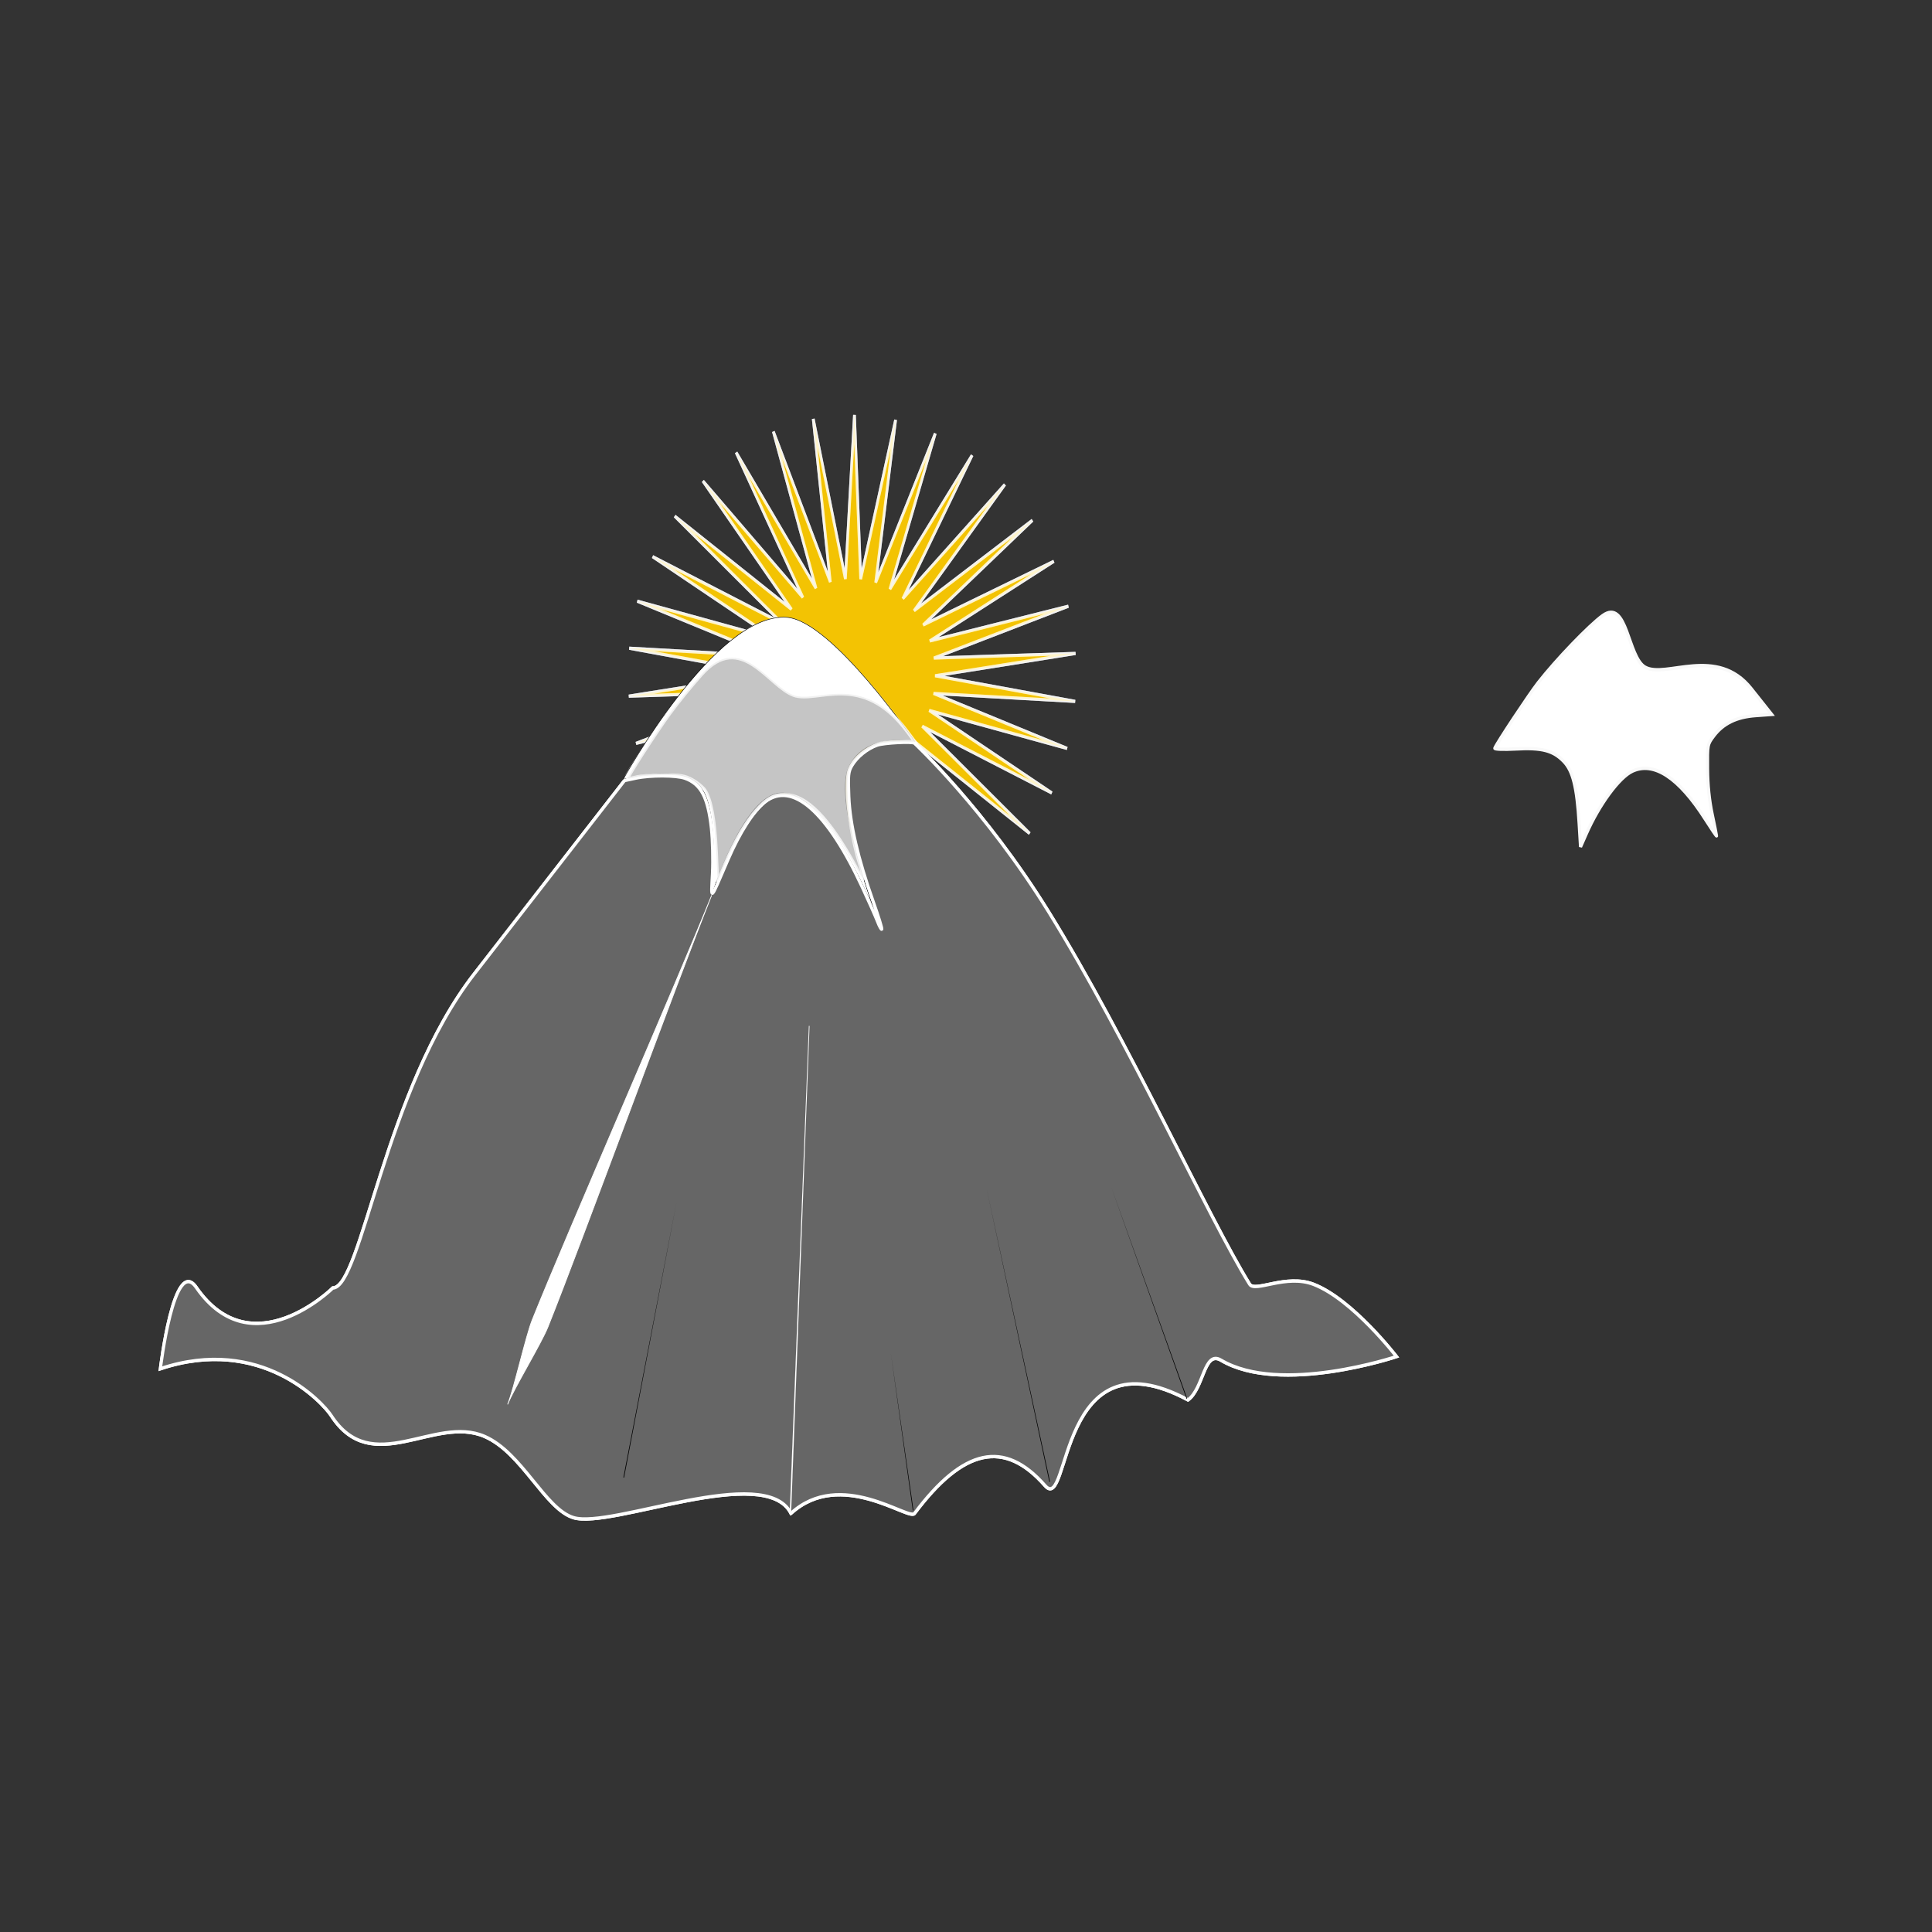 <svg:svg xmlns:dc="http://purl.org/dc/elements/1.1/" xmlns:ns1="http://sodipodi.sourceforge.net/DTD/sodipodi-0.dtd" xmlns:ns2="http://www.inkscape.org/namespaces/inkscape" xmlns:ns4="http://creativecommons.org/ns#" xmlns:rdf="http://www.w3.org/1999/02/22-rdf-syntax-ns#" xmlns:svg="http://www.w3.org/2000/svg" height="321.743" id="svg8" version="1.1" viewBox="-22.732 -40.516 321.743 321.743" width="321.743" ns1:docname="mountain.svg" ns2:version="0.92.3 (2405546, 2018-03-11)">
  <svg:rect x="-22.732" y="-40.516" width="321.743" height="321.743" fill="#333333" stroke="none"/>
  <svg:defs id="defs2">
    <ns2:path-effect effect="powerstroke" end_linecap_type="zerowidth" id="path-effect896" interpolator_beta="0.2" interpolator_type="CubicBezierJohan" is_visible="true" linejoin_type="extrp_arc" miter_limit="4" offset_points="0.159,-3.163" sort_points="true" start_linecap_type="zerowidth" />
    <ns2:path-effect effect="spiro" id="path-effect894" is_visible="true" />
    <ns2:path-effect effect="simplify" helper_size="0" id="path-effect892" is_visible="true" simplifyJustCoalesce="false" simplify_individual_paths="false" simplify_just_coalesce="false" simplifyindividualpaths="false" smooth_angles="360" steps="1" threshold="0.5" />
    <ns2:path-effect effect="powerstroke" end_linecap_type="zerowidth" id="path-effect12595" interpolator_beta="0.2" interpolator_type="CubicBezierJohan" is_visible="true" linejoin_type="extrp_arc" miter_limit="4" offset_points="0,0.132" sort_points="true" start_linecap_type="zerowidth" />
    <ns2:path-effect effect="spiro" id="path-effect12593" is_visible="true" />
    <ns2:path-effect effect="simplify" helper_size="0" id="path-effect12591" is_visible="true" simplifyJustCoalesce="false" simplify_individual_paths="false" simplify_just_coalesce="false" simplifyindividualpaths="false" smooth_angles="360" steps="1" threshold="0.5" />
    <ns2:path-effect effect="powerstroke" end_linecap_type="zerowidth" id="path-effect12587" interpolator_beta="0.2" interpolator_type="CubicBezierJohan" is_visible="true" linejoin_type="extrp_arc" miter_limit="4" offset_points="0,0.132" sort_points="true" start_linecap_type="zerowidth" />
    <ns2:path-effect effect="spiro" id="path-effect12585" is_visible="true" />
    <ns2:path-effect effect="simplify" helper_size="0" id="path-effect12583" is_visible="true" simplifyJustCoalesce="false" simplify_individual_paths="false" simplify_just_coalesce="false" simplifyindividualpaths="false" smooth_angles="360" steps="1" threshold="0.5" />
    <ns2:path-effect effect="powerstroke" end_linecap_type="zerowidth" id="path-effect12579" interpolator_beta="0.2" interpolator_type="CubicBezierJohan" is_visible="true" linejoin_type="extrp_arc" miter_limit="4" offset_points="0,0.132" sort_points="true" start_linecap_type="zerowidth" />
    <ns2:path-effect effect="spiro" id="path-effect12577" is_visible="true" />
    <ns2:path-effect effect="simplify" helper_size="0" id="path-effect12575" is_visible="true" simplifyJustCoalesce="false" simplify_individual_paths="false" simplify_just_coalesce="false" simplifyindividualpaths="false" smooth_angles="360" steps="1" threshold="0.5" />
    <ns2:path-effect effect="powerstroke" end_linecap_type="zerowidth" id="path-effect12571" interpolator_beta="0.2" interpolator_type="CubicBezierJohan" is_visible="true" linejoin_type="extrp_arc" miter_limit="4" offset_points="0,0.132" sort_points="true" start_linecap_type="zerowidth" />
    <ns2:path-effect effect="spiro" id="path-effect12569" is_visible="true" />
    <ns2:path-effect effect="simplify" helper_size="0" id="path-effect12567" is_visible="true" simplifyJustCoalesce="false" simplify_individual_paths="false" simplify_just_coalesce="false" simplifyindividualpaths="false" smooth_angles="360" steps="1" threshold="0.5" />
    <ns2:path-effect effect="powerstroke" end_linecap_type="zerowidth" id="path-effect12563" interpolator_beta="0.2" interpolator_type="CubicBezierJohan" is_visible="true" linejoin_type="extrp_arc" miter_limit="4" offset_points="0,0.132" sort_points="true" start_linecap_type="zerowidth" />
    <ns2:path-effect effect="spiro" id="path-effect12561" is_visible="true" />
    <ns2:path-effect effect="simplify" helper_size="0" id="path-effect12559" is_visible="true" simplifyJustCoalesce="false" simplify_individual_paths="false" simplify_just_coalesce="false" simplifyindividualpaths="false" smooth_angles="360" steps="1" threshold="0.5" />
    <ns2:path-effect effect="powerstroke" end_linecap_type="zerowidth" id="path-effect12555" interpolator_beta="0.2" interpolator_type="CubicBezierJohan" is_visible="true" linejoin_type="extrp_arc" miter_limit="4" offset_points="0,0.132" sort_points="true" start_linecap_type="zerowidth" />
    <ns2:path-effect effect="spiro" id="path-effect12553" is_visible="true" />
    <ns2:path-effect effect="simplify" helper_size="0" id="path-effect12551" is_visible="true" simplifyJustCoalesce="false" simplify_individual_paths="false" simplify_just_coalesce="false" simplifyindividualpaths="false" smooth_angles="360" steps="1" threshold="0.5" />
    <svg:filter height="2" id="filter912" style="color-interpolation-filters:sRGB;" width="2" x="-0.5" y="-0.5" ns2:label="Air Spray" ns2:menu="Scatter" ns2:menu-tooltip="Convert to small scattered particles with some thickness">
      <svg:feGaussianBlur id="feGaussianBlur900" result="result1" stdDeviation="0.01" />
      <svg:feBlend id="feBlend902" in2="result1" mode="multiply" result="fbSourceGraphic" />
      <svg:feTurbulence baseFrequency="0.8" id="feTurbulence904" numOctaves="3" result="result3" seed="0" type="fractalNoise" />
      <svg:feDisplacementMap id="feDisplacementMap906" in="fbSourceGraphic" in2="result3" result="result2" scale="50" xChannelSelector="R" yChannelSelector="G" />
      <svg:feMorphology id="feMorphology908" operator="dilate" radius="1" result="result4" />
      <svg:feBlend id="feBlend910" in2="result2" mode="screen" />
    </svg:filter>
  </svg:defs>
  <ns1:namedview bordercolor="#666666" borderopacity="1.0" id="base" pagecolor="#ffffff" showgrid="false" ns2:current-layer="g878" ns2:cx="324.91397" ns2:cy="598.84323" ns2:document-units="mm" ns2:pageopacity="0.0" ns2:pageshadow="2" ns2:snap-global="true" ns2:window-height="705" ns2:window-maximized="1" ns2:window-width="1280" ns2:window-x="-8" ns2:window-y="-8" ns2:zoom="0.41" />
  <svg:g id="layer1" ns2:groupmode="layer" ns2:label="Layer 1">
    <svg:g id="g878" transform="matrix(0.449,0,0,0.483,54.665,62.092)">
      <svg:path d="m 413.316,71.469 c -0.819,-12.56 -2.308,-18.132 -5.715,-21.395 -3.953,-3.786 -8.093,-4.779 -17.84,-4.282 -4.391,0.224 -7.842,0.11 -7.717,-0.254 0.474,-1.387 12.771,-18.653 16.108,-22.616 6.714,-7.975 18.928,-19.779 23.915,-23.112 9.191,-6.142 9.189,14.447 15.765,17.808 7.705,3.938 26.531,-7.588 39.309,7.374 l 7.594,8.892 -5.935,0.398 c -7.108,0.477 -12.068,2.725 -15.563,7.052 -2.327,2.881 -2.348,2.985 -2.27,11.336 0.053,5.639 0.616,10.793 1.701,15.574 0.892,3.93 1.622,7.314 1.622,7.518 0,0.205 -1.887,-2.385 -4.192,-5.756 -9.789,-14.308 -19.054,-19.986 -27.015,-16.553 -4.891,2.109 -12.334,11.521 -17.129,21.66 l -2.109,4.459 z" id="path864" style="opacity:1;fill:#ffffff;fill-opacity:1;fill-rule:nonzero;stroke:#f9f9f9;stroke-width:1.166;stroke-linecap:square;stroke-linejoin:miter;stroke-miterlimit:4;stroke-dasharray:none;stroke-dashoffset:0;stroke-opacity:1;paint-order:normal" ns1:nodetypes="sssssssscssscsssscs" ns2:connector-curvature="0" />
      <svg:g id="g974">
        <svg:g id="g852" style="" transform="translate(4.6423182e-8,2.287832e-6)">
          <svg:path d="m 542.857,222.52 -45.21,-66.328 24.141,76.554 -32.253,-73.506 9.664,79.687 -18.197,-78.181 -5.143,80.106 -3.521,-80.193 -19.775,77.797 11.274,-79.475 -33.734,72.838 25.686,-76.05 -46.543,65.4 39.222,-70.035 -57.768,55.734 51.424,-61.636 -67.025,44.17 61.874,-51.137 -74,31.102 70.216,-38.897 -78.455,16.975 76.168,-25.333 -80.238,2.27 79.526,-10.906 -79.289,-12.513 80.176,3.893 -75.64,-26.869 78.096,18.559 -69.415,-40.31 73.356,32.593 -60.826,-52.379 66.118,45.517 -50.166,-62.664 56.628,56.891 -37.797,-70.815 45.21,66.328 -24.141,-76.554 32.253,73.506 -9.664,-79.687 18.197,78.181 5.143,-80.106 3.521,80.193 19.775,-77.797 -11.274,79.475 33.734,-72.838 -25.686,76.05 46.543,-65.4 -39.222,70.035 57.768,-55.734 -51.424,61.636 67.025,-44.17 -61.873,51.137 74,-31.102 -70.216,38.897 78.455,-16.975 -76.168,25.333 80.238,-2.27 -79.526,10.906 79.289,12.513 -80.176,-3.893 75.64,26.869 -78.096,-18.559 69.415,40.31 -73.356,-32.593 60.826,52.379 -66.118,-45.517 50.166,62.664 -56.628,-56.891 z" id="path854" style="opacity:0.759;fill:#ffcc00;fill-opacity:1;fill-rule:nonzero;stroke:#ffffff;stroke-width:1.542;stroke-linecap:square;stroke-linejoin:miter;stroke-miterlimit:4;stroke-dasharray:none;stroke-dashoffset:0;stroke-opacity:1;paint-order:normal" transform="matrix(0.655,0,0,0.706,-168.828,-60.224)" ns1:arg1="1.0265158" ns1:arg2="1.1189156" ns1:cx="477.14285" ns1:cy="113.94826" ns1:r1="126.9099" ns1:r2="46.956661" ns1:sides="34" ns1:type="star" ns2:flatsided="false" ns2:randomized="0" ns2:rounded="0" ns2:transform-center-x="-0.96770934" ns2:transform-center-y="-3.0459535" />
          <svg:path d="m 119.424,0.408 c 16.722,1.059 47.518,42.904 47.518,42.904 0,0 -17.874,-3.749 -24.395,8.484 -6.521,12.233 11.702,55.674 11.702,55.674 0,0 -17.878,-46.906 -36.895,-46.498 -13.943,0.299 -25.748,35.225 -25.748,35.225 0,0 3.247,-30.063 -4.539,-37.888 -7.785,-7.825 -28.318,-2.012 -28.318,-2.012 0,0 34.015,-57.578 60.675,-55.889 z" id="path826" style="fill:#280b0b;stroke:#000000;stroke-width:0.176px;stroke-linecap:butt;stroke-linejoin:miter;stroke-opacity:1" ns1:nodetypes="sczcaczcs" ns2:connector-curvature="0" />
          <svg:path d="m 456.571,1167.333 c -36.107,-66.068 -251.342,20.454 -304.286,5.638 -39.822,-11.143 -72.057,-84.581 -124.48,-105.693 -70.187,-28.267 -157.406,54.927 -214.675,-27.054 -12.028,-17.218 -98.417,-104.775 -239.155,-61.024 0,0 19.004,-147.833 50.266,-105.776 77.982,104.907 191.089,0.722 191.089,0.722 40.225,-0.701 72.722,-258.796 197.924,-408.582 l 210.359,-251.665 15.527,-3.118 c 20.227,-4.062 56.83,-3.991 69.147,0.135 22.347,7.485 32.254,25.053 36.959,65.542 1.721,14.806 2.395,41.063 1.498,58.348 -1.862,35.892 -4.436,38.046 21.722,-18.177 16.431,-35.316 35.781,-63.355 51.663,-74.86 38.122,-27.615 87.02,12.202 136.317,111.003 9.183,18.404 18.77,38.481 21.305,44.615 2.535,6.134 5.173,10.589 5.861,9.901 0.689,-0.689 -4.544,-16.453 -11.629,-35.033 -21.664,-56.814 -32.835,-101.413 -34.427,-137.449 -1.232,-27.883 -0.748,-32.439 4.284,-40.383 7.198,-11.364 21.658,-22.211 35.537,-26.658 9.591,-3.073 49.557,-4.991 52.027,-2.496 0.917,0.926 98.628,85.565 187.79,219.42 111.066,166.74 222.915,396.783 281.305,484.544 7.429,11.166 51.089,-13.702 89.642,0.192 54.498,19.641 115.919,93.953 115.919,93.953 0,0 -162.341,50.614 -245.72,4.658 -23.889,-13.167 -23.837,36.624 -46.056,51.717 -183.369,-91.468 -164.584,149.141 -200,111.633 -57.077,-60.45 -114.469,-48.722 -182.857,36.151 -7.79,9.668 -103.217,-59.165 -172.857,-0.202 z" id="path853" style="opacity:1;fill:#666666;fill-opacity:1;fill-rule:nonzero;stroke:#ffffff;stroke-width:4.406;stroke-linecap:square;stroke-linejoin:miter;stroke-miterlimit:4;stroke-dasharray:none;stroke-dashoffset:0;stroke-opacity:1;paint-order:normal" transform="scale(0.265)" ns1:nodetypes="cssscssscscccsssscsssscssscscsscc" ns2:connector-curvature="0" />
          <svg:path d="m 350.001,304.805 c -1.905,-40.613 -7.339,-68.097 -15.818,-80 -2.799,-3.929 -10.75,-10.036 -17.669,-13.571 -10.487,-5.358 -17.117,-6.417 -39.833,-6.36 -14.988,0.037 -32.358,1.252 -38.6,2.699 -6.242,1.447 -11.691,2.288 -12.11,1.869 -1.317,-1.317 37.779,-57.74 58.128,-83.889 10.715,-13.768 31.068,-37.048 45.23,-51.731 55.544,-57.592 99.655,-79.598 135.615,-67.655 33.247,11.043 89.105,63.002 152.651,141.997 l 10.746,13.359 -18.325,-0.106 c -10.079,-0.058 -22.691,0.807 -28.027,1.921 -14.998,3.134 -33.178,14.863 -41.096,26.516 -6.251,9.2 -7.178,13.648 -7.178,34.451 0,25.626 7.632,68.57 17.052,95.95 8.39,24.387 7.214,25.441 -5.026,4.505 -37.527,-64.186 -69.485,-94.24 -100.213,-94.24 -15.149,0 -24.33,4.776 -39.381,20.485 -15.066,15.725 -30.082,39.489 -43.661,69.095 l -10.676,23.277 z" id="path855" style="opacity:0.759;fill:#ffffff;fill-opacity:1;fill-rule:nonzero;stroke:#ffffff;stroke-width:4.406;stroke-linecap:square;stroke-linejoin:miter;stroke-miterlimit:4;stroke-dasharray:none;stroke-dashoffset:0;stroke-opacity:1;paint-order:normal" transform="scale(0.265)" ns2:connector-curvature="0" />
          <svg:path d="m 352.485,299.718 c -3.096,-47.47 -8.722,-68.53 -21.601,-80.863 -14.942,-14.308 -30.59,-18.063 -67.425,-16.183 -16.595,0.847 -29.639,0.417 -29.168,-0.961 1.792,-5.242 48.27,-70.498 60.881,-85.477 25.374,-30.141 71.539,-74.755 90.389,-87.353 34.736,-23.215 34.73,54.602 59.583,67.305 29.12,14.884 100.275,-28.68 148.57,27.87 l 28.701,33.606 -22.432,1.505 c -26.863,1.803 -45.611,10.298 -58.82,26.654 -8.795,10.89 -8.873,11.281 -8.578,42.844 0.199,21.313 2.327,40.791 6.429,58.863 3.372,14.855 6.131,27.642 6.131,28.416 0,0.774 -7.131,-9.016 -15.846,-21.755 -36.998,-54.078 -72.016,-75.536 -102.103,-62.563 -18.486,7.971 -46.618,43.543 -64.741,81.864 l -7.971,16.855 z" id="path857" style="opacity:1;fill:#ffffff;fill-opacity:1;fill-rule:nonzero;stroke:#f9f9f9;stroke-width:4.406;stroke-linecap:square;stroke-linejoin:miter;stroke-miterlimit:4;stroke-dasharray:none;stroke-dashoffset:0;stroke-opacity:1;paint-order:normal" transform="scale(0.265)" ns1:nodetypes="sssssssscssscsssscs" ns2:connector-curvature="0" />
          <svg:path d="m -37.042,256.179 c 0,0 0.112,0.07 0.112,0.07 17.689,-28.273 70.645,-113.161 88.334,-141.433 -17.689,28.273 -70.869,113.02 -88.559,141.293 0,0 0.112,0.07 0.112,0.07 z" id="path12549" style="fill:#000000;fill-rule:nonzero;stroke:#ffffff;stroke-width:0.265px;stroke-linecap:butt;stroke-linejoin:miter;stroke-opacity:1" ns2:connector-curvature="0" ns2:original-d="M -37.041666,256.17857 51.40476,114.81548" ns2:path-effect="#path-effect12551;#path-effect12553;#path-effect12555" />
          <svg:path d="m 58.964,297 c 0,0 0.13,0.027 0.13,0.027 3.931,-19.05 15.594,-76.227 19.525,-95.277 -3.931,19.05 -15.853,76.173 -19.784,95.223 0,0 0.13,0.027 0.13,0.027 z" id="path12557" style="fill:#000000;fill-rule:nonzero;stroke:none;stroke-width:0.265px;stroke-linecap:butt;stroke-linejoin:miter;stroke-opacity:1" ns2:connector-curvature="0" ns2:original-d="M 58.964284,297 78.619047,201.75" ns2:path-effect="#path-effect12559;#path-effect12561;#path-effect12563" />
          <svg:path d="m 216.958,298.512 c 0,0 0.129,-0.03 0.129,-0.03 -4.687,-20.26 -18.877,-81.008 -23.563,-101.268 4.687,20.26 18.619,81.068 23.306,101.327 0,0 0.129,-0.03 0.129,-0.03 z" id="path12565" style="fill:#000000;fill-rule:nonzero;stroke:none;stroke-width:0.265px;stroke-linecap:butt;stroke-linejoin:miter;stroke-opacity:1" ns2:connector-curvature="0" ns2:original-d="M 216.95833,298.51191 193.52381,197.21428" ns2:path-effect="#path-effect12567;#path-effect12569;#path-effect12571" />
          <svg:path d="m 267.834,269.809 c 0,0 0.123,-0.048 0.123,-0.048 -5.639,-14.67 -22.681,-58.633 -28.32,-73.303 5.639,14.67 22.434,58.728 28.074,73.398 0,0 0.123,-0.048 0.123,-0.048 z" id="path12573" style="fill:#000000;fill-rule:nonzero;stroke:none;stroke-width:0.265px;stroke-linecap:butt;stroke-linejoin:miter;stroke-opacity:1" ns2:connector-curvature="0" ns2:original-d="M 267.83392,269.80912 239.6369,196.45833" ns2:path-effect="#path-effect12575;#path-effect12577;#path-effect12579" />
          <svg:path d="m 120.801,308.857 c 0,0 0.132,0.005 0.132,0.005 1.391,-33.517 5.432,-134.072 6.823,-167.588 -1.391,33.517 -5.696,134.061 -7.087,167.577 0,0 0.132,0.005 0.132,0.005 z" id="path12581" style="fill:#000000;fill-rule:nonzero;stroke:#ffffff;stroke-width:0.265px;stroke-linecap:butt;stroke-linejoin:miter;stroke-opacity:1" ns2:connector-curvature="0" ns2:original-d="m 120.80119,308.85677 6.95476,-167.58296" ns2:path-effect="#path-effect12583;#path-effect12585;#path-effect12587" />
          <svg:path d="m 166.31,308.339 c 0,0 0.131,-0.02 0.131,-0.02 -1.663,-10.886 -6.783,-43.523 -8.446,-54.409 1.663,10.886 6.522,43.563 8.185,54.449 0,0 0.131,-0.02 0.131,-0.02 z" id="path12589" style="fill:#000000;fill-rule:nonzero;stroke:none;stroke-width:0.265px;stroke-linecap:butt;stroke-linejoin:miter;stroke-opacity:1" ns2:connector-curvature="0" ns2:original-d="m 166.30952,308.33927 -8.31547,-54.42856" ns2:path-effect="#path-effect12591;#path-effect12593;#path-effect12595" />
        </svg:g>
        <svg:path d="m 542.857,222.52 -45.21,-66.328 24.141,76.554 -32.253,-73.506 9.664,79.687 -18.197,-78.181 -5.143,80.106 -3.521,-80.193 -19.775,77.797 11.274,-79.475 -33.734,72.838 25.686,-76.05 -46.543,65.4 39.222,-70.035 -57.768,55.734 51.424,-61.636 -67.025,44.17 61.874,-51.137 -74,31.102 70.216,-38.897 -78.455,16.975 76.168,-25.333 -80.238,2.27 79.526,-10.906 -79.289,-12.513 80.176,3.893 -75.64,-26.869 78.096,18.559 -69.415,-40.31 73.356,32.593 -60.826,-52.379 66.118,45.517 -50.166,-62.664 56.628,56.891 -37.797,-70.815 45.21,66.328 -24.141,-76.554 32.253,73.506 -9.664,-79.687 18.197,78.181 5.143,-80.106 3.521,80.193 19.775,-77.797 -11.274,79.475 33.734,-72.838 -25.686,76.05 46.543,-65.4 -39.222,70.035 57.768,-55.734 -51.424,61.636 67.025,-44.17 -61.873,51.137 74,-31.102 -70.216,38.897 78.455,-16.975 -76.168,25.333 80.238,-2.27 -79.526,10.906 79.289,12.513 -80.176,-3.893 75.64,26.869 -78.096,-18.559 69.415,40.31 -73.356,-32.593 60.826,52.379 -66.118,-45.517 50.166,62.664 -56.628,-56.891 z" id="path856" style="opacity:0.745;fill:#ffcc00;fill-opacity:1;fill-rule:nonzero;stroke:#ffffff;stroke-width:1.542;stroke-linecap:square;stroke-linejoin:miter;stroke-miterlimit:4;stroke-dasharray:none;stroke-dashoffset:0;stroke-opacity:1;paint-order:normal" transform="matrix(0.655,0,0,0.706,-168.828,-60.224)" ns1:arg1="1.0265158" ns1:arg2="1.1189156" ns1:cx="477.14285" ns1:cy="113.94826" ns1:r1="126.9099" ns1:r2="46.956661" ns1:sides="34" ns1:type="star" ns2:flatsided="false" ns2:randomized="0" ns2:rounded="0" ns2:transform-center-x="-0.96770934" ns2:transform-center-y="-3.0459535" />
        <svg:g id="g937">
          <svg:path d="m 119.424,0.408 c 16.722,1.059 47.518,42.904 47.518,42.904 0,0 -17.874,-3.749 -24.395,8.484 -6.521,12.233 11.702,55.674 11.702,55.674 0,0 -17.878,-46.906 -36.895,-46.498 -13.943,0.299 -25.748,35.225 -25.748,35.225 0,0 3.247,-30.063 -4.539,-37.888 -7.785,-7.825 -28.318,-2.012 -28.318,-2.012 0,0 34.015,-57.578 60.675,-55.889 z" id="path858" style="fill:#ffffff;stroke:#000000;stroke-width:0.176px;stroke-linecap:butt;stroke-linejoin:miter;stroke-opacity:1" ns1:nodetypes="sczcaczcs" ns2:connector-curvature="0" />
          <svg:path d="m 456.571,1167.333 c -36.107,-66.068 -251.342,20.454 -304.286,5.638 -39.822,-11.143 -72.057,-84.581 -124.48,-105.693 -70.187,-28.267 -157.406,54.927 -214.675,-27.054 -12.028,-17.218 -98.417,-104.775 -239.155,-61.024 0,0 19.004,-147.833 50.266,-105.776 77.982,104.907 191.089,0.722 191.089,0.722 40.225,-0.701 72.722,-258.796 197.924,-408.582 l 210.359,-251.665 15.527,-3.118 c 20.227,-4.062 56.83,-3.991 69.147,0.135 22.347,7.485 32.254,25.053 36.959,65.542 1.721,14.806 2.395,41.063 1.498,58.348 -1.862,35.892 -4.436,38.046 21.722,-18.177 16.431,-35.316 35.781,-63.355 51.663,-74.86 38.122,-27.615 87.02,12.202 136.317,111.003 9.183,18.404 18.77,38.481 21.305,44.615 2.535,6.134 5.173,10.589 5.861,9.901 0.689,-0.689 -4.544,-16.453 -11.629,-35.033 -21.664,-56.814 -32.835,-101.413 -34.427,-137.449 -1.232,-27.883 -0.748,-32.439 4.284,-40.383 7.198,-11.364 21.658,-22.211 35.537,-26.658 9.591,-3.073 49.557,-4.991 52.027,-2.496 0.917,0.926 98.628,85.565 187.79,219.42 111.066,166.74 222.915,396.783 281.305,484.544 7.429,11.166 51.089,-13.702 89.642,0.192 54.498,19.641 115.919,93.953 115.919,93.953 0,0 -162.341,50.614 -245.72,4.658 -23.889,-13.167 -23.837,36.624 -46.056,51.717 -183.369,-91.468 -164.584,149.141 -200,111.633 -57.077,-60.45 -114.469,-48.722 -182.857,36.151 -7.79,9.668 -103.217,-59.165 -172.857,-0.202 z" id="path860" style="opacity:1;fill:#666666;fill-opacity:1;fill-rule:nonzero;stroke:#ffffff;stroke-width:4.406;stroke-linecap:square;stroke-linejoin:miter;stroke-miterlimit:4;stroke-dasharray:none;stroke-dashoffset:0;stroke-opacity:1;paint-order:normal" transform="scale(0.265)" ns1:nodetypes="cssscssscscccsssscsssscssscscsscc" ns2:connector-curvature="0" />
          <svg:path d="m 93.298,81.222 c -0.504,-10.746 -1.942,-18.017 -4.185,-21.167 -0.74,-1.039 -2.844,-2.655 -4.675,-3.591 -2.775,-1.418 -4.529,-1.698 -10.539,-1.683 -3.966,0.01 -8.562,0.331 -10.213,0.714 -1.651,0.383 -3.093,0.605 -3.204,0.495 -0.349,-0.349 9.996,-15.277 15.38,-22.196 2.835,-3.643 8.22,-9.802 11.967,-13.687 14.696,-15.238 24.683,4.001 34.197,7.161 8.797,2.922 25.26,-8.392 42.074,12.509 l 2.843,3.534 -4.848,-0.028 c -2.667,-0.015 -6.004,0.213 -7.415,0.508 -3.968,0.829 -8.778,3.933 -10.873,7.016 -1.654,2.434 -1.899,3.611 -1.899,9.115 0,6.78 2.019,18.142 4.512,25.387 2.22,6.452 1.909,6.731 -1.33,1.192 -9.929,-16.983 -18.385,-24.934 -26.515,-24.934 -4.008,0 -6.437,1.264 -10.419,5.42 -3.986,4.161 -7.959,10.448 -11.552,18.281 l -2.825,6.159 z" id="path862" style="opacity:0.759;fill:#b3b3b3;fill-opacity:1;fill-rule:nonzero;stroke:#ffffff;stroke-width:1.166;stroke-linecap:square;stroke-linejoin:miter;stroke-miterlimit:4;stroke-dasharray:none;stroke-dashoffset:0;stroke-opacity:1;paint-order:normal" ns1:nodetypes="scccccsssscsscscsssscs" ns2:connector-curvature="0" />
          <svg:path d="m 15.898,271.791 c 2.403,-5.574 6.708,-23.547 9.112,-29.121 C 37.748,213.125 78.867,125.742 91.605,96.197 78.867,125.742 43.556,215.629 30.817,245.174 28.414,250.748 18.301,266.217 15.898,271.791 Z" id="path866" style="fill:#ffffff;fill-rule:nonzero;stroke:#ffffff;stroke-width:0.265px;stroke-linecap:butt;stroke-linejoin:miter;stroke-opacity:1" ns1:nodetypes="cc" ns2:connector-curvature="0" ns2:original-d="M 15.8975,271.79059 91.605266,96.197181" ns2:path-effect="#path-effect892;#path-effect894;#path-effect896" />
          <svg:path d="m 58.964,297 c 0,0 0.13,0.027 0.13,0.027 3.931,-19.05 15.594,-76.227 19.525,-95.277 -3.931,19.05 -15.853,76.173 -19.784,95.223 0,0 0.13,0.027 0.13,0.027 z" id="path868" style="fill:#000000;fill-rule:nonzero;stroke:none;stroke-width:0.265px;stroke-linecap:butt;stroke-linejoin:miter;stroke-opacity:1" ns2:connector-curvature="0" ns2:original-d="M 58.964284,297 78.619047,201.75" ns2:path-effect="#path-effect12559;#path-effect12561;#path-effect12563" />
          <svg:path d="m 216.958,298.512 c 0,0 0.129,-0.03 0.129,-0.03 -4.687,-20.26 -18.877,-81.008 -23.563,-101.268 4.687,20.26 18.619,81.068 23.306,101.327 0,0 0.129,-0.03 0.129,-0.03 z" id="path870" style="fill:#000000;fill-rule:nonzero;stroke:none;stroke-width:0.265px;stroke-linecap:butt;stroke-linejoin:miter;stroke-opacity:1" ns2:connector-curvature="0" ns2:original-d="M 216.95833,298.51191 193.52381,197.21428" ns2:path-effect="#path-effect12567;#path-effect12569;#path-effect12571" />
          <svg:path d="m 267.834,269.809 c 0,0 0.123,-0.048 0.123,-0.048 -5.639,-14.67 -22.681,-58.633 -28.32,-73.303 5.639,14.67 22.434,58.728 28.074,73.398 0,0 0.123,-0.048 0.123,-0.048 z" id="path872" style="fill:#000000;fill-rule:nonzero;stroke:none;stroke-width:0.265px;stroke-linecap:butt;stroke-linejoin:miter;stroke-opacity:1" ns2:connector-curvature="0" ns2:original-d="M 267.83392,269.80912 239.6369,196.45833" ns2:path-effect="#path-effect12575;#path-effect12577;#path-effect12579" />
          <svg:path d="m 120.801,308.857 c 0,0 0.132,0.005 0.132,0.005 1.391,-33.517 5.432,-134.072 6.823,-167.588 -1.391,33.517 -5.696,134.061 -7.087,167.577 0,0 0.132,0.005 0.132,0.005 z" id="path874" style="fill:#000000;fill-rule:nonzero;stroke:#ffffff;stroke-width:0.265px;stroke-linecap:butt;stroke-linejoin:miter;stroke-opacity:1" ns2:connector-curvature="0" ns2:original-d="m 120.80119,308.85677 6.95476,-167.58296" ns2:path-effect="#path-effect12583;#path-effect12585;#path-effect12587" />
          <svg:path d="m 166.31,308.339 c 0,0 0.131,-0.02 0.131,-0.02 -1.663,-10.886 -6.783,-43.523 -8.446,-54.409 1.663,10.886 6.522,43.563 8.185,54.449 0,0 0.131,-0.02 0.131,-0.02 z" id="path876" style="fill:#000000;fill-rule:nonzero;stroke:none;stroke-width:0.265px;stroke-linecap:butt;stroke-linejoin:miter;stroke-opacity:1" ns2:connector-curvature="0" ns2:original-d="m 166.30952,308.33927 -8.31547,-54.42856" ns2:path-effect="#path-effect12591;#path-effect12593;#path-effect12595" />
        </svg:g>
      </svg:g>
    </svg:g>
  </svg:g>
</svg:svg>